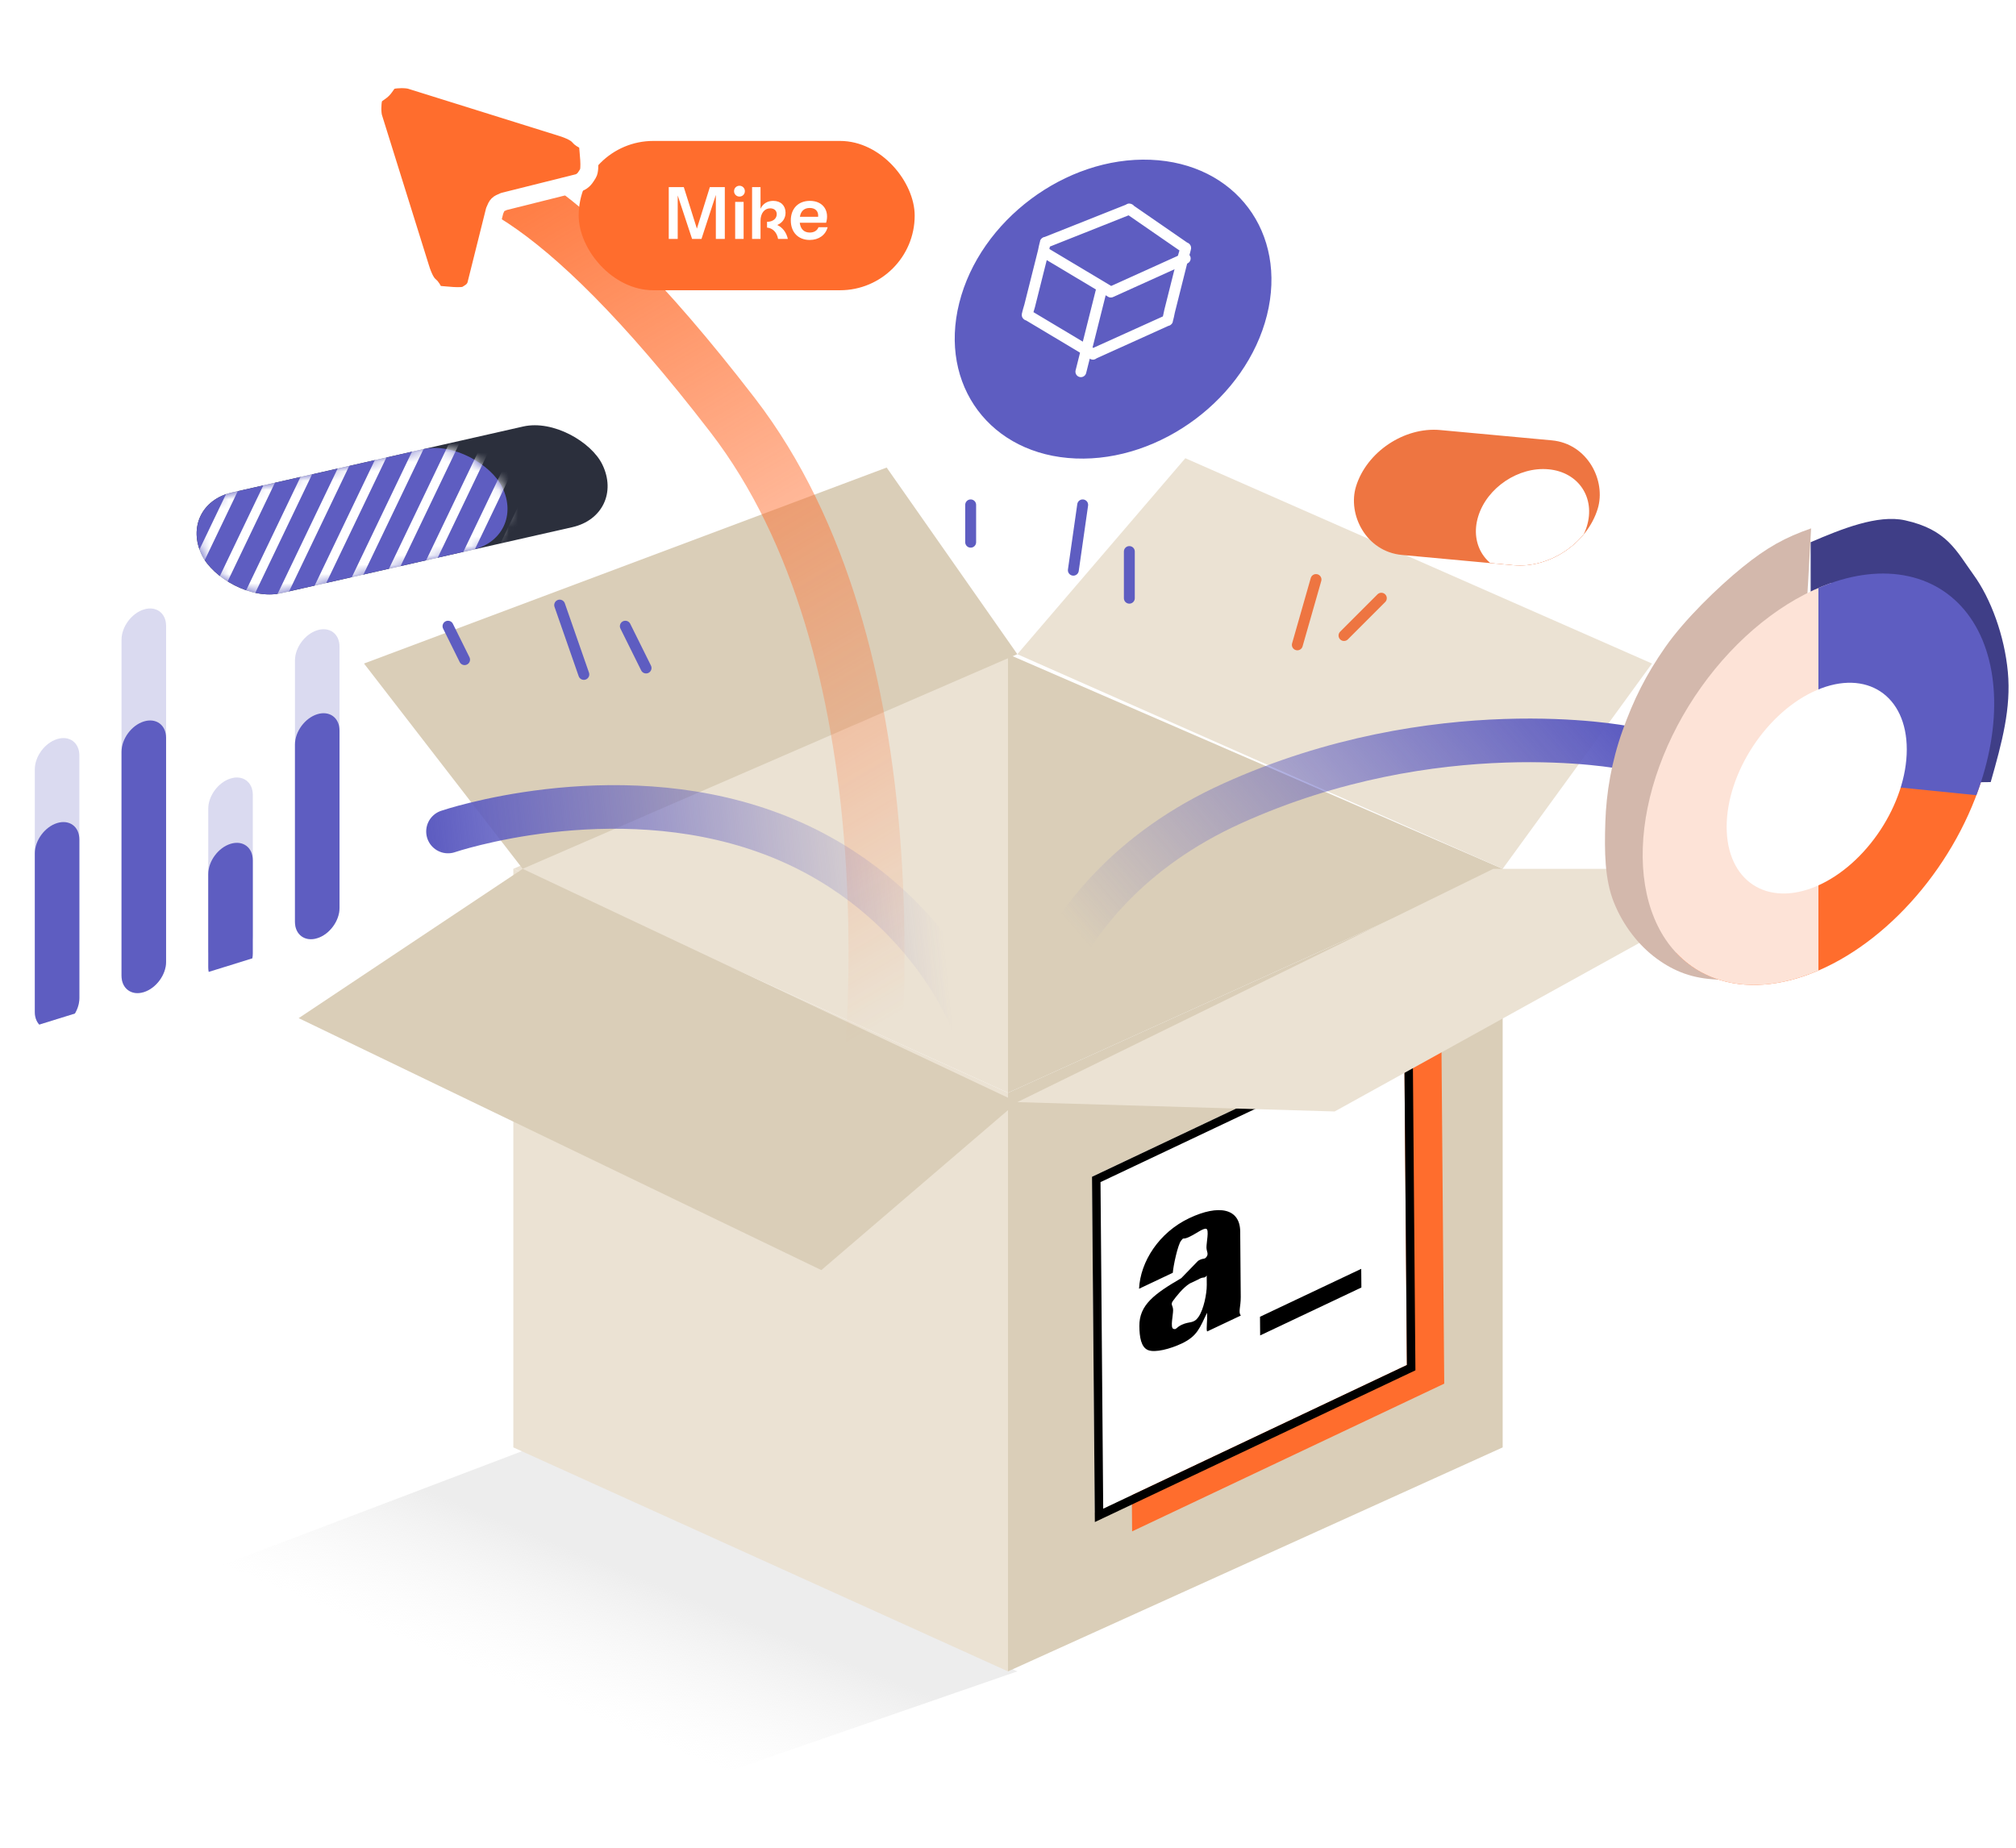 <svg width="216" height="198" viewBox="0 0 216 198" fill="none" xmlns="http://www.w3.org/2000/svg">
<path d="M57 197.102L109 179.102L57 155.102L7 174.102L57 197.102Z" fill="url(#paint0_linear_3933_98129)"/>
<path d="M108 117.102L161 93.102V155.102L108 179.102V117.102Z" fill="#DACEB8"/>
<path d="M154.443 112.271L121 128.102L121.298 164.1L154.74 148.27L154.443 112.271Z" fill="#FF6D2D"/>
<path d="M150.443 110.271L117 126.102L117.298 162.1L150.74 146.27L150.443 110.271Z" fill="white"/>
<path fill-rule="evenodd" clip-rule="evenodd" d="M117 126.102L151.346 109.843L151.652 146.842L117.306 163.1L117 126.102ZM117.912 126.674L118.201 161.672L150.74 146.27L150.451 111.271L117.912 126.674Z" fill="black"/>
<path d="M129.338 142.678C129.201 142.485 129.399 141.398 129.322 140.678C128.568 142.243 128.302 143.168 126.627 143.962C125.378 144.553 123.751 144.98 123.003 144.673C122.255 144.367 122.084 143.272 122.074 142.101C122.056 139.839 123.662 138.66 126.569 136.962L128.368 135.106C128.941 134.755 129.024 135.014 129.272 134.679C129.52 134.343 129.267 134.113 129.264 133.679C129.26 133.15 129.564 131.779 129.247 131.679C128.931 131.578 128.191 132.178 127.44 132.534C126.631 132.917 126.885 132.502 126.536 132.962C126.187 133.423 125.711 135.637 125.657 136.39L122.041 138.101C122.179 135.202 124.175 132.072 127.423 130.534C130.583 129.039 132.859 129.481 132.879 131.967L132.937 138.967C132.946 140.058 132.641 140.634 132.954 140.967L129.338 142.678ZM128.418 141.106C128.957 140.327 129.305 138.657 129.297 137.679L129.289 136.679C129.026 137.06 128.987 136.741 128.385 137.106L127.481 137.534C126.747 137.98 125.995 138.962 125.682 139.39C125.368 139.818 125.684 139.859 125.69 140.39C125.694 140.92 125.374 142.25 125.706 142.39C126.039 142.53 125.993 142.256 126.61 141.962C127.477 141.554 127.879 141.884 128.418 141.106Z" fill="black"/>
<path d="M135.017 143.101L135 141.102L145.846 135.967L145.863 137.967L135.017 143.101Z" fill="black"/>
<path d="M108 117.102L55 93.102V155.102L108 179.102V117.102Z" fill="#EBE2D3"/>
<path d="M108 70.102V117.102L161 93.102L108 70.102Z" fill="#DACEB8"/>
<path d="M108 70.102V117.102L55 93.102L108 70.102Z" fill="#EBE2D3"/>
<path d="M160 93.102L109 118.102L143 119.102L190 93.102H160Z" fill="#EBE2D3"/>
<path d="M32 109.102L56 93.102L109 118.102L88 136.102L32 109.102Z" fill="#DACEB8"/>
<path d="M109 70.102L56 93.102L39 71.102L95 50.102L109 70.102Z" fill="#DACEB8"/>
<path d="M127 49.102L109 70.102L161 93.102L177 71.102L127 49.102Z" fill="#EBE2D3"/>
<path d="M141 62.102L139 69.102" stroke="#EE7541" stroke-width="1.168" stroke-linecap="round"/>
<path d="M148 64.102L144 68.102" stroke="#EE7541" stroke-width="1.168" stroke-linecap="round"/>
<path d="M91.431 130.628C94.864 112.405 97.716 69.446 78.492 44.486C59.267 19.526 49.638 16.971 43.656 17.525" stroke="url(#paint1_linear_3933_98129)" stroke-width="6"/>
<rect x="62.002" y="15.102" width="36" height="16" rx="8" fill="#FF6D2D"/>
<path d="M76.056 20.048L74.667 24.499L73.263 20.048L71.652 20.048L71.652 25.602L72.612 25.602L72.612 20.945L74.151 25.602L75.159 25.602L76.698 20.889L76.698 25.602L77.658 25.602L77.658 20.048L76.056 20.048ZM79.228 21.064C79.554 21.064 79.808 20.81 79.808 20.484C79.808 20.159 79.554 19.905 79.228 19.905C78.903 19.905 78.649 20.159 78.649 20.484C78.649 20.81 78.903 21.064 79.228 21.064ZM78.768 25.602L79.673 25.602L79.673 21.635L78.768 21.635L78.768 25.602ZM83.278 24.11C83.825 23.88 84.166 23.404 84.166 22.793C84.166 22.039 83.659 21.524 82.849 21.524C82.215 21.524 81.723 21.841 81.485 22.373L81.485 20.048L80.58 20.048L80.58 25.602L81.485 25.602L81.485 23.658C81.485 22.849 81.913 22.325 82.524 22.325C82.921 22.325 83.222 22.547 83.222 22.952C83.222 23.42 82.818 23.769 82.183 23.769L82.183 24.388C82.778 24.443 83.238 24.88 83.365 25.602L84.412 25.602C84.246 24.872 83.825 24.364 83.278 24.11ZM87.696 24.348C87.561 24.713 87.212 24.919 86.768 24.919C86.133 24.919 85.768 24.53 85.689 23.872L88.513 23.872C88.894 22.571 88.172 21.524 86.776 21.524C85.522 21.524 84.729 22.357 84.729 23.618C84.729 24.88 85.514 25.713 86.752 25.713C87.744 25.713 88.45 25.181 88.68 24.348L87.696 24.348ZM86.76 22.285C87.387 22.285 87.712 22.658 87.657 23.229L85.705 23.229C85.8 22.619 86.165 22.285 86.76 22.285Z" fill="white"/>
<g filter="url(#filter0_d_3933_98129)">
<path d="M51 26.102L53 18.102C53.288 17.416 53.315 17.39 54 17.102L62 15.101C62.541 14.874 62.689 14.599 63 14.101C63.311 13.604 63.033 11.687 63 11.101C62.967 10.516 62.365 10.561 62 10.101C61.635 9.642 60.563 9.267 60 9.102L44 4.102C43.51 3.957 42.495 3.975 42 4.102C41.505 4.228 41.361 4.74 41 5.102C40.639 5.463 40.126 5.607 40 6.102C39.874 6.596 39.856 7.612 40 8.102L45 24.102C45.166 24.665 45.54 25.737 46 26.102C46.46 26.466 46.414 27.069 47 27.102C47.586 27.134 49.502 27.412 50 27.102C50.498 26.791 50.772 26.642 51 26.102Z" fill="#FF6D2D"/>
<path d="M51 26.102L53 18.102C53.288 17.416 53.315 17.39 54 17.102L62 15.101C62.541 14.874 62.689 14.599 63 14.101C63.311 13.604 63.033 11.687 63 11.101C62.967 10.516 62.365 10.561 62 10.101C61.635 9.642 60.563 9.267 60 9.102L44 4.102C43.51 3.957 42.495 3.975 42 4.102C41.505 4.228 41.361 4.74 41 5.102C40.639 5.463 40.126 5.607 40 6.102C39.874 6.596 39.856 7.612 40 8.102L45 24.102C45.166 24.665 45.54 25.737 46 26.102C46.46 26.466 46.414 27.069 47 27.102C47.586 27.134 49.502 27.412 50 27.102C50.498 26.791 50.772 26.642 51 26.102Z" stroke="white" stroke-width="1.922" stroke-linecap="round" stroke-linejoin="round"/>
</g>
<g filter="url(#filter1_d_3933_98129)">
<ellipse cx="16.5" cy="16.5" rx="16.5" ry="16.5" transform="matrix(0.999 0.04 -0.243 0.97 106 14.102)" fill="#5E5DC1"/>
</g>
<path d="M125.309 33.364L126.77 27.545C126.796 27.441 127.047 26.666 127.014 26.575C126.98 26.483 127.097 26.63 127.014 26.575L120.994 22.418C120.914 22.365 121.1 22.422 120.994 22.418C120.887 22.414 121.098 22.372 120.994 22.418L112.026 25.981C111.917 26.028 112.104 25.894 112.026 25.981C111.947 26.068 111.809 26.848 111.782 26.951L110.321 32.77C110.295 32.873 110.043 33.649 110.077 33.74C110.111 33.831 109.993 33.685 110.077 33.74L117.096 37.936C117.176 37.989 116.99 37.932 117.096 37.936C117.203 37.94 116.992 37.982 117.096 37.936L125.065 34.334C125.174 34.287 124.987 34.42 125.065 34.334C125.143 34.247 125.282 33.467 125.309 33.364V33.364Z" stroke="white" stroke-width="1.165" stroke-linecap="round" stroke-linejoin="round"/>
<path d="M126.988 27.695L119.019 31.298L112 27.102" stroke="white" stroke-width="1.165" stroke-linecap="round" stroke-linejoin="round"/>
<path d="M118 31.102L115.808 39.831" stroke="white" stroke-width="1.165" stroke-linecap="round" stroke-linejoin="round"/>
<path d="M116.001 54.102L115.001 61.102" stroke="#5E5DC1" stroke-width="1.168" stroke-linecap="round"/>
<path d="M121.001 59.102V64.102" stroke="#5E5DC1" stroke-width="1.168" stroke-linecap="round"/>
<path d="M104 54.102V58.102" stroke="#5E5DC1" stroke-width="1.168" stroke-linecap="round"/>
<path d="M59.965 64.841L62.553 72.269" stroke="#5E5DC1" stroke-width="1.168" stroke-linecap="round"/>
<path d="M67 67.102L69.221 71.581" stroke="#5E5DC1" stroke-width="1.168" stroke-linecap="round"/>
<path d="M48 67.102L49.776 70.686" stroke="#5E5DC1" stroke-width="1.168" stroke-linecap="round"/>
<path d="M109 116.102C109 116.102 110.098 96.022 132 86.102C153.902 76.181 174 80.102 174 80.102" stroke="url(#paint2_linear_3933_98129)" stroke-width="4.673" stroke-linecap="round"/>
<path d="M193.129 103.014C190.348 104.211 186.502 105.08 183.942 104.965C181.383 104.85 179.442 104.139 177.512 102.731C175.582 101.323 173.912 99.183 172.919 96.707C171.926 94.231 171.898 91.251 172 88.102C172.102 84.952 172.656 81.633 173.837 78.311C175.019 74.99 176.358 72.3 178.43 69.336C180.503 66.372 184.066 62.914 186.698 60.78C189.331 58.646 191.274 57.584 194.047 56.619L193.129 73.014C192.277 73.311 191.182 73.544 190.373 74.2C189.564 74.856 189.172 75.079 188.536 75.99C187.899 76.901 187.98 77.364 187.617 78.385C187.254 79.406 186.73 81.812 186.698 82.78C186.667 83.748 186.393 84.019 186.698 84.78C187.003 85.541 187.943 86.557 188.536 86.99C189.129 87.422 189.586 87.164 190.373 87.2C191.159 87.235 192.274 87.382 193.129 87.014V103.014Z" fill="#D3B8AC"/>
<path d="M213.664 75.403C213.664 79.732 212.405 84.491 210.067 88.999C207.729 93.507 204.433 97.531 200.651 100.496C196.869 103.46 192.794 105.213 189.012 105.502C185.23 105.791 181.933 104.601 179.596 102.104L188.535 91.189C189.501 92.221 190.863 92.713 192.427 92.593C193.99 92.474 195.673 91.75 197.236 90.525C198.799 89.3 200.161 87.637 201.127 85.774C202.093 83.911 202.614 81.944 202.614 80.155L213.664 75.403Z" fill="#FF6D2D"/>
<path d="M193.999 58.102C197.304 56.68 201.185 55.113 204.104 55.755C208.634 56.752 209.599 59.038 211.453 61.595C213.308 64.151 214.771 68.139 215.128 72.014C215.485 75.889 214.514 79.514 213.291 83.805L201.348 83.941C201.861 82.145 203.335 79.773 203.186 78.151C203.036 76.528 201.206 75.406 200.43 74.336C199.654 73.266 199.815 72.395 198.592 72.126C197.37 71.857 195.383 72.507 193.999 73.102V58.102Z" fill="#3F3E87"/>
<path d="M194.831 104.002C192.3 105.091 189.795 105.613 187.465 105.537C185.135 105.461 183.029 104.789 181.272 103.56C179.516 102.332 178.144 100.572 177.24 98.387C176.337 96.202 175.919 93.635 176.012 90.842C176.105 88.048 176.707 85.084 177.783 82.127C178.858 79.169 180.384 76.28 182.27 73.631C184.156 70.982 186.363 68.627 188.76 66.708C191.156 64.789 193.692 63.345 196.217 62.462L195.257 77.037C194.481 77.309 193.702 77.753 192.966 78.342C192.23 78.932 191.551 79.655 190.972 80.469C190.393 81.283 189.924 82.171 189.593 83.079C189.263 83.988 189.078 84.899 189.049 85.757C189.021 86.616 189.149 87.404 189.427 88.076C189.704 88.747 190.126 89.287 190.665 89.665C191.205 90.042 191.852 90.249 192.568 90.272C193.284 90.296 194.054 90.135 194.831 89.801V104.002Z" fill="#FDE3D7"/>
<path d="M194.831 63.002C198.026 61.628 201.168 61.161 203.962 61.646C206.756 62.13 209.11 63.55 210.803 65.771C212.495 67.992 213.471 70.942 213.638 74.343C213.805 77.743 213.157 81.484 211.757 85.212L201.917 84.218C202.503 82.657 202.774 81.091 202.704 79.668C202.634 78.244 202.226 77.009 201.517 76.08C200.809 75.15 199.823 74.556 198.654 74.353C197.484 74.15 196.169 74.346 194.831 74.921V63.002Z" fill="#5E5DC1"/>
<circle cx="10.5" cy="10.5" r="10.5" transform="matrix(0.919 -0.395 0 1 184.999 78.102)" fill="white"/>
<path d="M48 89.102C48 89.102 65.407 83.18 82 89.102C98.593 95.023 104 109.101 104 109.101" stroke="url(#paint3_linear_3933_98129)" stroke-width="4.673" stroke-linecap="round"/>
<g clip-path="url(#clip0_3933_98129)">
<g clip-path="url(#clip1_3933_98129)">
<path d="M3.73 82.442C3.73 81.061 4.798 79.61 6.117 79.2C7.435 78.79 8.504 79.577 8.504 80.958V106.958C8.504 108.339 7.435 109.79 6.117 110.2C4.798 110.61 3.73 109.823 3.73 108.442V82.442Z" fill="#DADAF0"/>
<path d="M3.73 91.442C3.73 90.061 4.798 88.61 6.117 88.2C7.435 87.79 8.504 88.577 8.504 89.958V106.958C8.504 108.339 7.435 109.79 6.117 110.2C4.798 110.61 3.73 109.823 3.73 108.442V91.442Z" fill="#5E5DC1"/>
</g>
<g clip-path="url(#clip2_3933_98129)">
<path d="M13.021 68.554C13.021 67.174 14.09 65.722 15.408 65.312C16.727 64.902 17.795 65.689 17.795 67.07V103.07C17.795 104.451 16.727 105.902 15.408 106.312C14.09 106.722 13.021 105.935 13.021 104.554V68.554Z" fill="#DADAF0"/>
<path d="M13.021 80.554C13.021 79.174 14.09 77.722 15.408 77.312C16.727 76.902 17.795 77.689 17.795 79.07V103.07C17.795 104.451 16.727 105.902 15.408 106.312C14.09 106.722 13.021 105.935 13.021 104.554V80.554Z" fill="#5E5DC1"/>
</g>
<g clip-path="url(#clip3_3933_98129)">
<path d="M22.312 86.666C22.312 85.285 23.381 83.834 24.699 83.424C26.018 83.014 27.086 83.801 27.086 85.182V100.182C27.086 101.563 26.018 103.014 24.699 103.424C23.381 103.834 22.312 103.047 22.312 101.666V86.666Z" fill="#DADAF0"/>
<path d="M22.312 93.666C22.312 92.285 23.381 90.834 24.699 90.424C26.018 90.014 27.086 90.801 27.086 92.182V102.182C27.086 103.563 26.018 105.014 24.699 105.424C23.381 105.834 22.312 105.047 22.312 103.666V93.666Z" fill="#5E5DC1"/>
</g>
<g clip-path="url(#clip4_3933_98129)">
<path d="M31.603 70.778C31.603 69.398 32.672 67.946 33.99 67.536C35.309 67.126 36.377 67.913 36.377 69.294V97.294C36.377 98.675 35.309 100.126 33.99 100.536C32.672 100.946 31.603 100.159 31.603 98.778V70.778Z" fill="#DADAF0"/>
<path d="M31.603 79.778C31.603 78.398 32.672 76.946 33.99 76.536C35.309 76.126 36.377 76.913 36.377 78.294V97.294C36.377 98.675 35.309 100.126 33.99 100.536C32.672 100.946 31.603 100.159 31.603 98.778V79.778Z" fill="#5E5DC1"/>
</g>
</g>
<rect width="44" height="12" rx="6" transform="matrix(0.975 -0.221 0.439 0.899 19 54.102)" fill="#2B2F3C"/>
<rect width="33" height="12" rx="6" transform="matrix(0.975 -0.221 0.439 0.899 19 54.102)" fill="#5E5DC1"/>
<mask id="mask0_3933_98129" style="mask-type:alpha" maskUnits="userSpaceOnUse" x="21" y="47" width="34" height="17">
<rect width="33" height="12" rx="6" transform="matrix(0.975 -0.221 0.439 0.899 19 54.102)" fill="#7962EE"/>
</mask>
<g mask="url(#mask0_3933_98129)">
<path fill-rule="evenodd" clip-rule="evenodd" d="M21.98 42.805L9.64 68.553L10.541 68.985L22.881 43.236L21.98 42.805ZM25.961 41.903L13.621 67.652L14.522 68.083L26.862 42.335L25.961 41.903ZM17.602 66.75L29.942 41.001L30.843 41.433L18.503 67.182L17.602 66.75ZM33.923 40.099L21.583 65.848L22.484 66.28L34.824 40.531L33.923 40.099ZM25.564 64.947L37.904 39.198L38.804 39.629L26.465 65.378L25.564 64.947ZM41.885 38.296L29.545 64.045L30.445 64.477L42.785 38.728L41.885 38.296ZM33.526 63.143L45.865 37.394L46.766 37.826L34.426 63.575L33.526 63.143ZM49.846 36.493L37.507 62.241L38.407 62.673L50.747 36.924L49.846 36.493ZM41.487 61.34L53.827 35.591L54.728 36.023L42.388 61.771L41.487 61.34ZM57.808 34.689L45.468 60.438L46.369 60.87L58.709 35.121L57.808 34.689ZM49.449 59.536L61.789 33.787L62.69 34.219L50.35 59.968L49.449 59.536ZM65.77 32.886L53.43 58.634L54.331 59.066L66.67 33.317L65.77 32.886ZM57.411 57.733L69.75 31.984L70.651 32.416L58.312 58.164L57.411 57.733ZM73.731 31.082L61.392 56.831L62.292 57.263L74.632 31.514L73.731 31.082ZM65.372 55.929L77.712 30.18L78.613 30.612L66.273 56.361L65.372 55.929ZM81.693 29.279L69.353 55.028L70.254 55.459L82.594 29.71L81.693 29.279Z" fill="white"/>
</g>
<g filter="url(#filter2_d_3933_98129)">
<g clip-path="url(#clip5_3933_98129)">
<rect width="26" height="14" rx="7" transform="matrix(0.996 0.092 -0.293 0.956 145 43.102)" fill="#EE7541"/>
<g filter="url(#filter3_dd_3933_98129)">
<circle cx="5.842" cy="5.842" r="5.842" transform="matrix(0.996 0.092 -0.293 0.956 157.754 45.414)" fill="white"/>
</g>
</g>
</g>
<defs>
<filter id="filter0_d_3933_98129" x="31.889" y="0.476" width="39.267" height="39.267" filterUnits="userSpaceOnUse" color-interpolation-filters="sRGB">
<feFlood flood-opacity="0" result="BackgroundImageFix"/>
<feColorMatrix in="SourceAlpha" type="matrix" values="0 0 0 0 0 0 0 0 0 0 0 0 0 0 0 0 0 0 127 0" result="hardAlpha"/>
<feOffset dy="4.486"/>
<feGaussianBlur stdDeviation="3.524"/>
<feComposite in2="hardAlpha" operator="out"/>
<feColorMatrix type="matrix" values="0 0 0 0 0 0 0 0 0 0 0 0 0 0 0 0 0 0 0.25 0"/>
<feBlend mode="normal" in2="BackgroundImageFix" result="effect1_dropShadow_3933_98129"/>
<feBlend mode="normal" in="SourceGraphic" in2="effect1_dropShadow_3933_98129" result="shape"/>
</filter>
<filter id="filter1_d_3933_98129" x="101.497" y="14.742" width="34.733" height="34.393" filterUnits="userSpaceOnUse" color-interpolation-filters="sRGB">
<feFlood flood-opacity="0" result="BackgroundImageFix"/>
<feColorMatrix in="SourceAlpha" type="matrix" values="0 0 0 0 0 0 0 0 0 0 0 0 0 0 0 0 0 0 127 0" result="hardAlpha"/>
<feOffset dx="0.786" dy="2.358"/>
<feComposite in2="hardAlpha" operator="out"/>
<feColorMatrix type="matrix" values="0 0 0 0 0.169 0 0 0 0 0.184 0 0 0 0 0.235 0 0 0 1 0"/>
<feBlend mode="normal" in2="BackgroundImageFix" result="effect1_dropShadow_3933_98129"/>
<feBlend mode="normal" in="SourceGraphic" in2="effect1_dropShadow_3933_98129" result="shape"/>
</filter>
<filter id="filter2_d_3933_98129" x="140.02" y="43.102" width="38.186" height="21.43" filterUnits="userSpaceOnUse" color-interpolation-filters="sRGB">
<feFlood flood-opacity="0" result="BackgroundImageFix"/>
<feColorMatrix in="SourceAlpha" type="matrix" values="0 0 0 0 0 0 0 0 0 0 0 0 0 0 0 0 0 0 127 0" result="hardAlpha"/>
<feOffset dx="2.337" dy="2.337"/>
<feComposite in2="hardAlpha" operator="out"/>
<feColorMatrix type="matrix" values="0 0 0 0 0.169 0 0 0 0 0.184 0 0 0 0 0.235 0 0 0 1 0"/>
<feBlend mode="normal" in2="BackgroundImageFix" result="effect1_dropShadow_3933_98129"/>
<feBlend mode="normal" in="SourceGraphic" in2="effect1_dropShadow_3933_98129" result="shape"/>
</filter>
<filter id="filter3_dd_3933_98129" x="152.795" y="43.923" width="18.13" height="17.223" filterUnits="userSpaceOnUse" color-interpolation-filters="sRGB">
<feFlood flood-opacity="0" result="BackgroundImageFix"/>
<feColorMatrix in="SourceAlpha" type="matrix" values="0 0 0 0 0 0 0 0 0 0 0 0 0 0 0 0 0 0 127 0" result="hardAlpha"/>
<feOffset dy="1"/>
<feGaussianBlur stdDeviation="1"/>
<feColorMatrix type="matrix" values="0 0 0 0 0.063 0 0 0 0 0.094 0 0 0 0 0.157 0 0 0 0.06 0"/>
<feBlend mode="normal" in2="BackgroundImageFix" result="effect1_dropShadow_3933_98129"/>
<feColorMatrix in="SourceAlpha" type="matrix" values="0 0 0 0 0 0 0 0 0 0 0 0 0 0 0 0 0 0 127 0" result="hardAlpha"/>
<feOffset dy="1"/>
<feGaussianBlur stdDeviation="1.5"/>
<feColorMatrix type="matrix" values="0 0 0 0 0.063 0 0 0 0 0.094 0 0 0 0 0.157 0 0 0 0.1 0"/>
<feBlend mode="normal" in2="effect1_dropShadow_3933_98129" result="effect2_dropShadow_3933_98129"/>
<feBlend mode="normal" in="SourceGraphic" in2="effect2_dropShadow_3933_98129" result="shape"/>
</filter>
<linearGradient id="paint0_linear_3933_98129" x1="74.424" y1="171.387" x2="68.46" y2="185.994" gradientUnits="userSpaceOnUse">
<stop stop-color="#EDEDED"/>
<stop offset="1" stop-color="#F7F7F7" stop-opacity="0"/>
</linearGradient>
<linearGradient id="paint1_linear_3933_98129" x1="38.225" y1="18.041" x2="92.366" y2="110.905" gradientUnits="userSpaceOnUse">
<stop stop-color="#FF6D2D"/>
<stop offset="1" stop-color="#FF6D2D" stop-opacity="0"/>
</linearGradient>
<linearGradient id="paint2_linear_3933_98129" x1="175.806" y1="81.004" x2="131.83" y2="118.977" gradientUnits="userSpaceOnUse">
<stop stop-color="#5E5DC1"/>
<stop offset="1" stop-color="#5E5DC1" stop-opacity="0"/>
</linearGradient>
<linearGradient id="paint3_linear_3933_98129" x1="45.926" y1="86.731" x2="99.229" y2="81.326" gradientUnits="userSpaceOnUse">
<stop stop-color="#5E5DC1"/>
<stop offset="1" stop-color="#5E5DC1" stop-opacity="0"/>
</linearGradient>
<clipPath id="clip0_3933_98129">
<rect width="42" height="46" fill="white" transform="matrix(0.955 -0.297 0 1 0 65.102)"/>
</clipPath>
<clipPath id="clip1_3933_98129">
<path d="M3.73 81.244C3.73 80.525 4.286 79.769 4.973 79.556L7.261 78.844C7.948 78.631 8.504 79.041 8.504 79.76V109.458L3.73 110.942V81.244Z" fill="white"/>
</clipPath>
<clipPath id="clip2_3933_98129">
<path d="M13.021 67.356C13.021 66.637 13.577 65.881 14.264 65.668L16.552 64.957C17.239 64.743 17.795 65.153 17.795 65.872V105.57L13.021 107.054V67.356Z" fill="white"/>
</clipPath>
<clipPath id="clip3_3933_98129">
<path d="M22.312 85.468C22.312 84.749 22.868 83.993 23.555 83.78L25.843 83.069C26.53 82.855 27.086 83.265 27.086 83.984V102.682L22.312 104.166V85.468Z" fill="white"/>
</clipPath>
<clipPath id="clip4_3933_98129">
<path d="M31.603 69.58C31.603 68.861 32.159 68.105 32.846 67.892L35.134 67.181C35.821 66.967 36.377 67.377 36.377 68.096V99.794L31.603 101.278V69.58Z" fill="white"/>
</clipPath>
<clipPath id="clip5_3933_98129">
<rect width="26" height="14" rx="7" transform="matrix(0.996 0.092 -0.293 0.956 145 43.102)" fill="white"/>
</clipPath>
</defs>
</svg>
